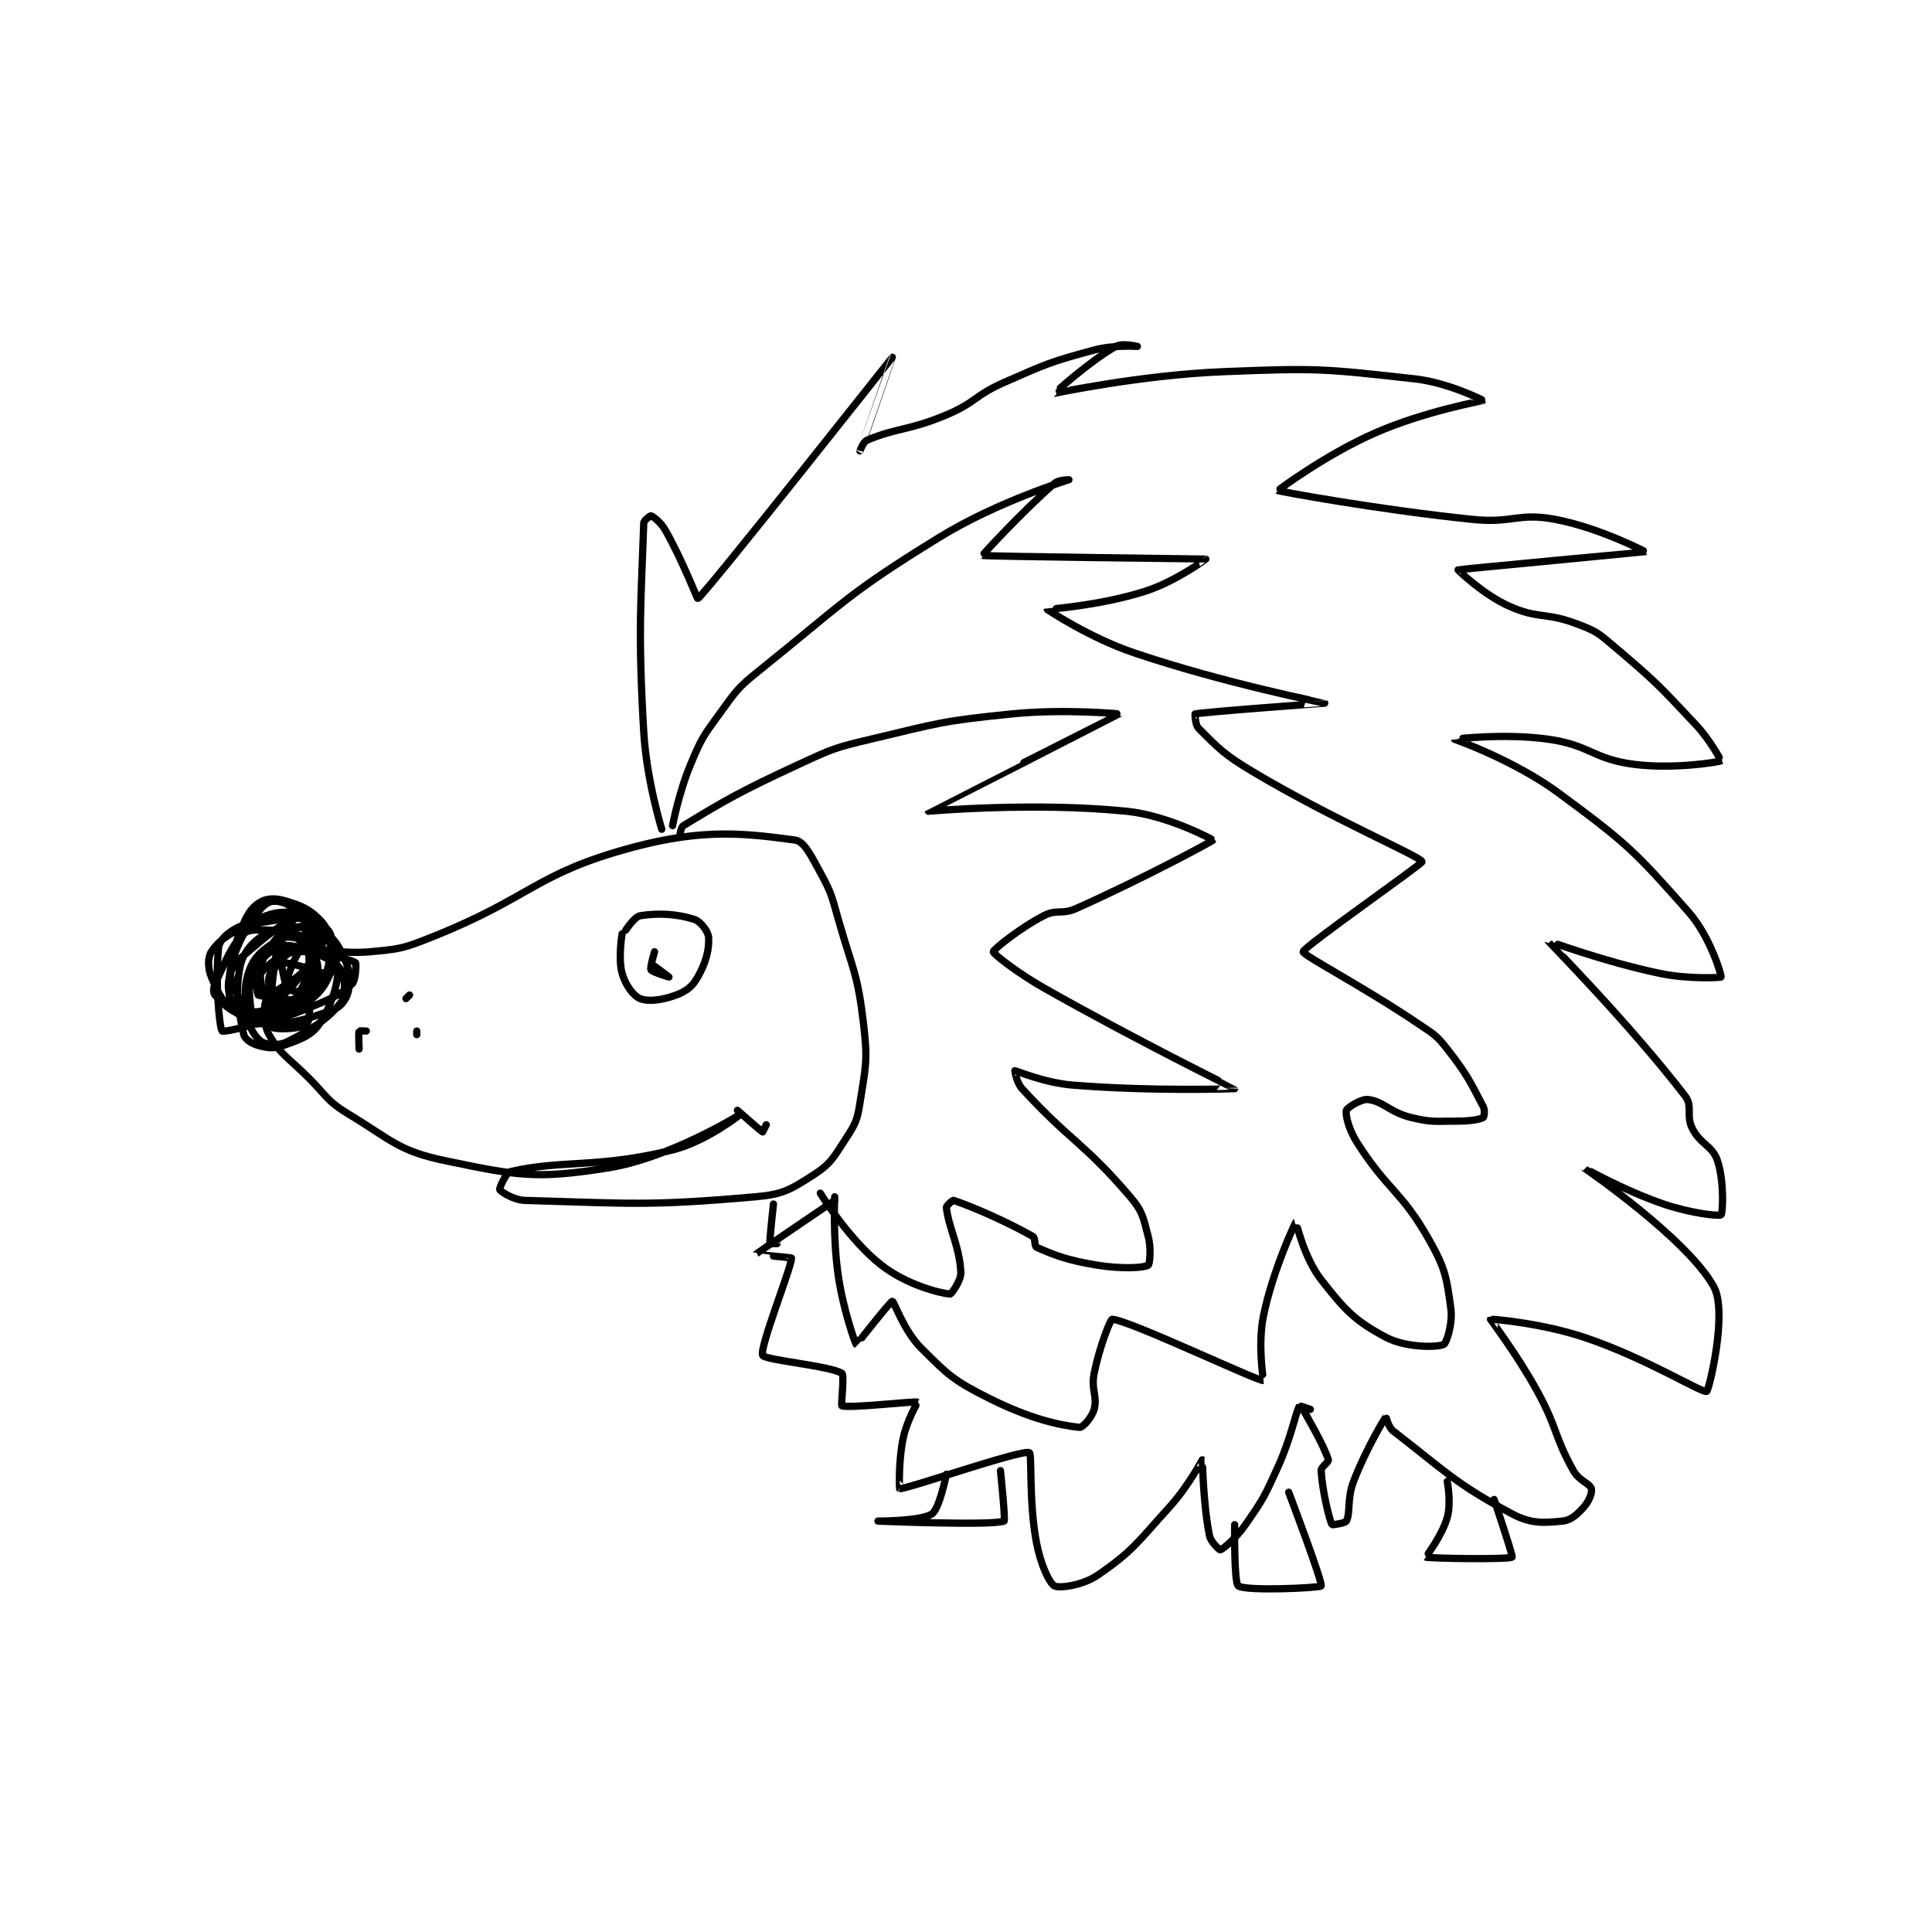 <?xml version="1.0" encoding="utf-8"?>
<!DOCTYPE svg PUBLIC "-//W3C//DTD SVG 1.1//EN" "http://www.w3.org/Graphics/SVG/1.1/DTD/svg11.dtd">
<svg viewBox="0 0 800 800" preserveAspectRatio="xMinYMin meet" xmlns="http://www.w3.org/2000/svg" version="1.1">
<g fill="none" stroke="black" stroke-linecap="round" stroke-linejoin="round" stroke-width="2.011">
<g transform="translate(87.52,143.453) scale(1.492) translate(-184,-56.417)">
<path id="0" d="M203 224.417 C203 224.417 203.667 220.542 204 220.417 C204.883 220.085 210.64 220.799 211 221.417 C211.78 222.753 211.821 228.585 211 232.417 C210.728 233.685 208.942 235.102 208 235.417 C207.372 235.626 205.249 234.965 205 234.417 C203.85 231.887 203 224.417 203 224.417 "/>
<path id="1" d="M212 223.417 C212 223.417 220.444 225.103 228 224.417 C236.246 223.667 237.114 223.549 245 220.417 C272.969 209.306 273.751 202.701 301 195.417 C320.794 190.125 332.32 191.575 346 193.417 C348.511 193.755 350.42 197.687 353 202.417 C356.166 208.22 356.111 208.803 358 215.417 C362.06 229.626 363.337 230.285 365 244.417 C366.22 254.786 365.597 256.196 364 266.417 C363.234 271.318 362.705 272.256 360 276.417 C356.598 281.651 355.865 283.303 351 286.417 C344.733 290.428 342.729 291.74 335 292.417 C305.027 295.039 300.237 294.24 271 293.417 C267.762 293.325 264.243 290.903 264 290.417 C263.869 290.155 265.702 285.714 267 285.417 C281.513 282.091 291.438 284.557 312 279.417 C321.507 277.04 331 269.417 331 269.417 C331 269.417 311.501 281.642 294 284.417 C274.141 287.565 269.044 286.593 249 282.417 C235.888 279.685 234.236 276.822 222 269.417 C216.016 265.795 216.228 264.645 211 259.417 C205.274 253.69 203.216 253.045 200 247.417 C198.317 244.471 198.615 239.7 199 238.417 C199.097 238.092 203 237.417 203 237.417 "/>
<path id="2" d="M211 224.417 C211 224.417 211.804 237.791 211 243.417 C210.897 244.136 209.372 245.142 208 245.417 C205.176 245.982 201.197 245.782 201 245.417 C200.322 244.157 200.279 238.668 201 232.417 C201.74 225.999 202.111 222.565 204 219.417 C204.715 218.225 210 217.417 210 217.417 C210 217.417 202.388 217.346 199 219.417 C195.535 221.534 192.829 224.547 192 228.417 C190.517 235.339 191.601 241.261 193 247.417 C193.284 248.668 195.184 249.921 197 250.417 C199.639 251.136 201.315 251.364 204 250.417 C208.647 248.776 211.724 247.754 214 244.417 C217.446 239.363 219.612 232.09 219 228.417 C218.617 226.116 213.942 222.519 210 220.417 C208.217 219.466 205.783 219.466 204 220.417 C200.058 222.519 196.676 224.729 195 228.417 C192.996 232.826 193.187 236.728 194 242.417 C194.444 245.525 196.316 248.345 198 249.417 C199.394 250.304 202.716 250.559 205 249.417 C211.689 246.072 216.619 242.924 220 238.417 C221.368 236.593 221.173 231.017 220 229.417 C218.166 226.916 214.157 225.136 209 223.417 C206.223 222.491 203.814 222.38 202 223.417 C199.001 225.131 195.954 228.077 195 231.417 C193.787 235.662 195.483 244.106 196 244.417 C196.682 244.826 203.452 243.084 210 240.417 C216.641 237.711 219.597 236.577 223 233.417 C224.147 232.352 224.23 227.546 224 227.417 C222.192 226.399 212.621 223.928 207 224.417 C204.839 224.605 202.913 226.957 201 229.417 C200.055 230.632 199.717 232.003 200 233.417 C200.491 235.872 202.848 239.451 203 239.417 C204.574 239.067 214.657 233.429 218 229.417 C219.189 227.99 218.38 221.749 218 221.417 C217.613 221.078 211.449 221.071 210 222.417 C207.219 224.999 206.228 228.848 204 234.417 C203.536 235.577 203.82 237.282 204 237.417 C204.32 237.657 206.963 238.077 208 237.417 C210.97 235.527 215.041 230.499 215 230.417 C214.894 230.204 205.029 227.011 203 227.417 C202.252 227.566 200.154 230.95 200 233.417 C199.754 237.353 201.99 243.418 202 243.417 C202.263 243.376 209.711 236.5 213 231.417 C213.86 230.087 213.64 227.697 213 226.417 C212.36 225.137 210.486 223.788 209 223.417 C207.827 223.123 206.442 223.455 205 224.417 C201.085 227.026 198.957 228.481 197 231.417 C196.207 232.607 196.724 235.957 197 236.417 C197.099 236.582 199.107 236.953 200 236.417 C205.182 233.308 207.599 232.111 212 227.417 C214.132 225.142 215.151 222.231 215 220.417 C214.881 218.983 213.02 217.149 211 215.417 C210.059 214.611 208.247 214.189 208 214.417 C205.382 216.833 200.142 221.942 198 227.417 C196.783 230.527 198.499 236.665 199 237.417 C199.11 237.581 202.796 237.528 204 236.417 C207.69 233.011 211.769 227.384 212 225.417 C212.103 224.544 208.932 221.282 206 219.417 C204.317 218.346 203.373 218.417 201 218.417 C197.203 218.417 194.522 217.99 193 219.417 C189.402 222.79 187.986 227.071 185 233.417 C184.496 234.488 184.535 235.886 185 236.417 C186.723 238.386 189.713 241.417 192 241.417 C197.554 241.417 202.651 240.179 209 236.417 C214.254 233.304 216.734 229.193 219 225.417 C219.453 224.661 218.975 222.49 218 221.417 C214.983 218.099 210.63 214.156 209 214.417 C205.327 215.004 199.842 219.601 193 225.417 C190.544 227.504 189.577 228.914 189 231.417 C188.435 233.864 188.689 236.522 190 238.417 C191.967 241.258 195.088 244.209 198 244.417 C204.811 244.903 210.654 243.171 218 240.417 C220.007 239.664 221.563 237.457 222 235.417 C222.656 232.357 222.503 229.799 221 226.417 C219.072 222.079 217.815 220.517 214 217.417 C210.734 214.763 208.4 213.417 205 213.417 C200.466 213.417 198.22 214.683 193 217.417 C188.31 219.874 185.894 221.471 184 224.417 C182.963 226.029 182.98 228.941 184 231.417 C185.876 235.974 187.781 239.553 191 241.417 C194.166 243.249 197.785 242.966 203 242.417 C206.208 242.079 208.861 241.126 210 239.417 C212.081 236.295 212.456 233.129 213 227.417 C213.394 223.276 213.363 221.825 212 218.417 C210.84 215.516 209.621 214.323 207 212.417 C204.913 210.899 202.768 210.24 201 210.417 C199.69 210.548 198.221 211.641 197 213.417 C193.218 218.918 192.129 220.333 190 226.417 C189.035 229.173 189.035 230.842 190 233.417 C191.552 237.555 194.159 241.835 196 242.417 C198.509 243.209 204.43 242.028 209 239.417 C213.082 237.084 215.394 234.431 217 230.417 C218.448 226.797 218.146 222.282 217 219.417 C216.333 217.75 213.586 215.805 211 215.417 C205.572 214.602 203.783 215.448 197 216.417 C193.506 216.916 192.425 216.873 190 218.417 C187.895 219.756 186.221 221.355 186 223.417 C185.069 232.111 186.149 245.338 187 246.417 C187.252 246.736 194.874 245.366 201 242.417 C207.667 239.207 210.313 238.026 214 233.417 C216.547 230.233 217 226.788 217 222.417 C217 219.635 216.004 217.421 214 215.417 C211.194 212.611 209.225 211.737 205 210.417 C202.2 209.542 199.883 209.475 198 210.417 C195.848 211.493 194.341 213.289 193 216.417 C190.248 222.837 189.924 224.334 189 231.417 C188.532 235.008 189.072 238.703 190 239.417 C191.757 240.768 197.093 241.417 202 241.417 C203.636 241.417 205.07 240.719 206 239.417 C209.12 235.049 209.812 233.356 212 227.417 C213.135 224.337 213.368 222.071 213 220.417 C212.855 219.766 210.423 219.263 210 218.417 C209.517 217.45 210 214.417 210 214.417 "/>
<path id="3" d="M299 218.417 C299 218.417 301.446 214.662 303 214.417 C307.979 213.631 313.114 213.874 318 215.417 C319.78 215.979 321.897 218.766 322 220.417 C322.212 223.816 321.244 227.427 319 231.417 C317.519 234.05 315.884 235.335 313 236.417 C309.2 237.842 305.32 238.345 303 237.417 C301.115 236.663 298.89 233.619 298 230.417 C296.834 226.217 298 219.417 298 219.417 "/>
<path id="4" d="M239 236.417 L238 237.417 "/>
<path id="5" d="M227 246.417 C227 246.417 225.035 246.331 225 246.417 C224.785 246.956 225 251.417 225 251.417 "/>
<path id="6" d="M241 246.417 L241 247.417 "/>
<path id="7" d="M330 268.417 C330 268.417 336.426 274.13 337 274.417 C337 274.417 338 272.417 338 272.417 "/>
<path id="8" d="M314 192.417 C314 192.417 314.234 189.881 315 189.417 C326.499 182.447 330.764 179.91 347 172.417 C356.466 168.048 356.876 167.819 367 165.417 C386.005 160.907 386.655 160.379 406 158.417 C420.615 156.934 436.019 158.395 436 158.417 C435.947 158.479 382.998 185.383 383 185.417 C383 185.423 412.158 182.8 438 185.417 C449.657 186.597 462.019 193.379 462 193.417 C461.83 193.744 442.802 204.016 424 212.417 C419.999 214.204 418.639 212.518 415 214.417 C408.036 218.05 401 223.846 401 224.417 C401 224.987 407.625 230.234 415 234.417 C440.824 249.063 467.983 262.361 468 262.417 C468.005 262.435 444.841 263.207 423 261.417 C415.09 260.768 407.336 257.393 407 257.417 C406.965 257.419 407.434 260.704 409 262.417 C422.167 276.818 426.13 277.341 439 292.417 C442.534 296.556 442.617 298.162 444 303.417 C444.898 306.83 444.431 311.171 444 311.417 C442.681 312.171 436.548 312.473 430 311.417 C421.671 310.073 417.952 308.618 413 306.417 C412.399 306.149 412.721 303.824 412 303.417 C404.602 299.235 395.203 295.151 390 293.417 C389.726 293.325 387.947 294.89 388 295.417 C388.538 300.796 391.702 306.266 392 313.417 C392.096 315.729 389.345 319.448 389 319.417 C386.226 319.164 377.036 316.889 370 311.417 C360.918 304.353 353 291.417 353 291.417 "/>
<path id="9" d="M312 189.417 C312 189.417 313.686 180.319 317 172.417 C320.012 165.235 320.389 164.726 325 158.417 C329.656 152.046 329.842 151.363 336 146.417 C359.786 127.31 360.244 125.29 386 109.417 C402.224 99.418 421.999 93.417 422 93.417 C422 93.417 419.191 93.375 418 94.417 C408.84 102.432 397.907 114.37 398 114.417 C398.579 114.706 459.886 115.391 460 115.417 C460.027 115.423 451.611 121.677 443 124.417 C430.606 128.36 416.009 129.368 416 129.417 C415.993 129.455 427.673 137.254 440 141.417 C465.368 149.982 492.986 155.403 493 155.417 C493.007 155.423 460.096 157.798 457 158.417 C456.983 158.42 456.993 161.409 458 162.417 C463.44 167.857 464.969 169.624 473 174.417 C495.438 187.807 519.584 197.929 520 199.417 C520.172 200.031 487.03 223.083 487 224.417 C486.978 225.417 503.57 234.002 519 244.417 C523.315 247.329 523.918 247.478 527 251.417 C532.538 258.492 533.259 260.309 537 267.417 C537.528 268.42 537.211 270.296 537 270.417 C536.071 270.948 533.417 271.417 530 271.417 C523.654 271.417 522.949 271.845 517 270.417 C511.068 268.993 509.239 265.888 505 265.417 C503.087 265.204 499.172 267.727 499 268.417 C498.684 269.681 499.644 273.73 502 277.417 C510.583 290.851 514.237 290.682 522 304.417 C526.538 312.445 526.819 314.857 528 323.417 C528.579 327.615 526.774 333.072 526 333.417 C524.184 334.224 515.542 334.35 510 331.417 C501.401 326.864 498.639 323.914 492 315.417 C487.259 309.349 485.019 299.405 485 299.417 C484.84 299.517 478.585 312.78 476 325.417 C474.329 333.587 476.021 343.416 476 343.417 C473.971 343.465 438.682 326.616 434 326.417 C433.522 326.396 430.461 334.114 429 341.417 C428.087 345.981 429.987 347.716 429 351.417 C428.401 353.662 425.793 356.499 425 356.417 C419.118 355.808 411 353.916 400 348.417 C390.138 343.486 388.66 342.077 381 334.417 C376.126 329.542 373.505 321.445 373 321.417 C372.46 321.387 363.08 333.454 363 333.417 C362.749 333.3 359.382 323.861 358 314.417 C356.449 303.817 357 292.417 357 292.417 "/>
<path id="10" d="M309 190.417 C309 190.417 304.787 176.79 304 163.417 C302.328 134.998 303.296 126.521 304 105.417 C304.025 104.665 305.85 103.367 306 103.417 C306.6 103.617 308.736 105.18 310 107.417 C314.863 116.02 318.862 126.522 319 126.417 C321.652 124.396 372.973 59.442 373 59.417 C373.008 59.41 364.001 85.413 364 85.417 C364 85.417 364.902 82.874 366 82.417 C374.417 78.91 377.624 79.785 388 75.417 C396.231 71.951 395.752 70.038 404 66.417 C415.969 61.162 416.651 60.754 429 57.417 C434.523 55.924 441 56.417 441 56.417 C441 56.417 436.83 55.382 435 56.417 C427.573 60.614 417.97 69.41 418 69.417 C418.099 69.44 441.736 64.347 465 63.417 C491.062 62.374 492.644 62.599 518 65.417 C527.369 66.458 537.014 71.397 537 71.417 C536.945 71.492 520.818 74.356 507 80.417 C493.153 86.49 479.955 96.377 480 96.417 C480.214 96.606 507.169 101.629 534 104.417 C545.255 105.586 546.538 102.455 557 104.417 C569.14 106.693 582.018 113.407 582 113.417 C581.951 113.442 530.352 118.278 530 118.417 C529.934 118.443 536.808 125.147 544 128.417 C552.25 132.167 554.226 130.089 563 133.417 C568.154 135.372 568.721 135.786 573 139.417 C584.816 149.442 585.341 150.047 596 161.417 C600.053 165.739 603.01 171.41 603 171.417 C602.538 171.715 590.145 173.81 579 172.417 C567.388 170.965 566.765 167.064 555 165.417 C542.755 163.702 528.998 165.409 529 165.417 C529.006 165.448 545.48 171.171 558 180.417 C576.859 194.343 578.977 196.39 594 213.417 C600.018 220.237 603.166 231.063 603 231.417 C602.915 231.596 594.042 232.092 586 230.417 C570.637 227.216 554.991 221.372 555 221.417 C555.03 221.563 577.658 244.472 593 264.417 C595.238 267.327 593.188 269.793 595 273.417 C597.265 277.947 600.579 278.154 602 282.417 C603.922 288.184 603.472 297.039 603 297.417 C602.416 297.884 594.402 296.949 587 294.417 C575.948 290.636 564.997 284.411 565 284.417 C565.007 284.429 593.675 304.059 601 317.417 C604.875 324.484 599.629 346.172 599 346.417 C597.667 346.935 582.109 337.12 565 331.417 C552.863 327.371 539.102 326.299 539 326.417 C538.949 326.475 546.351 336.102 552 346.417 C557.723 356.867 556.517 358.548 562 368.417 C563.548 371.202 566.566 371.968 567 373.417 C567.294 374.397 566.4 376.842 565 378.417 C563.073 380.585 561.413 382.175 559 382.417 C553.798 382.937 550.26 383.214 545 380.417 C529.206 372.016 526.029 368.239 512 357.417 C510.594 356.332 510.024 353.387 510 353.417 C509.756 353.727 504.41 362.427 501 371.417 C499.128 376.353 500.197 380.024 499 382.417 C498.701 383.015 495.045 383.507 495 383.417 C494.252 381.92 492.306 373.925 492 368.417 C491.942 367.368 494.183 366.038 494 365.417 C492.784 361.281 487.2 351.976 487 351.417 C486.991 351.392 489 351.417 489 351.417 C488.999 351.416 486.038 350.349 486 350.417 C484.873 352.42 483.66 359.364 480 367.417 C476.272 375.618 476.026 376.191 471 383.417 C468.32 387.269 464.769 390.186 464 390.417 C463.848 390.462 461.38 388.316 461 386.417 C459.233 377.582 459.078 365.474 459 365.417 C458.998 365.415 455.153 372.73 450 378.417 C440.957 388.395 439.818 390.667 430 397.417 C425.824 400.288 419.343 401.127 418 400.417 C416.536 399.642 414.125 394.362 413 388.417 C410.795 376.761 411.842 363.749 411 363.417 C408.725 362.519 376.899 373.634 375 373.417 C374.967 373.413 374.648 365.906 376 359.417 C377.031 354.469 380.043 349.44 380 349.417 C379.316 349.055 361.042 351.195 359 350.417 C358.661 350.287 359.76 341.901 359 341.417 C355.656 339.289 337.587 337.759 337 336.417 C336.056 334.259 345.155 311.588 345 309.417 C344.99 309.276 334.979 308.445 335 308.417 C335.103 308.279 357 293.417 357 293.417 "/>
<path id="11" d="M340 294.417 C340 294.417 338.898 304.298 339 305.417 C339.002 305.435 341 305.417 341 305.417 "/>
<path id="12" d="M388 369.417 C388 369.417 386.1 378.98 384 380.417 C381.017 382.457 369 382.417 369 382.417 C369 382.417 400.773 383.745 404 382.417 C404.439 382.236 403 368.417 403 368.417 "/>
<path id="13" d="M468 383.417 C468 383.417 467.783 399.555 469 400.417 C471.146 401.937 491.707 400.96 492 400.417 C492.5 399.488 483 374.417 483 374.417 "/>
<path id="14" d="M527 371.417 C527 371.417 528.164 377.341 527 381.417 C525.519 386.598 520.982 392.406 521 392.417 C521.593 392.779 544.136 393.144 545 392.417 C545.305 392.16 540 376.417 540 376.417 "/>
<path id="15" d="M307 224.417 C307 224.417 305.667 228.834 306 229.417 C306.365 230.056 311 231.417 311 231.417 C311 231.417 307 228.417 307 228.417 "/>
</g>
</g>
</svg>
